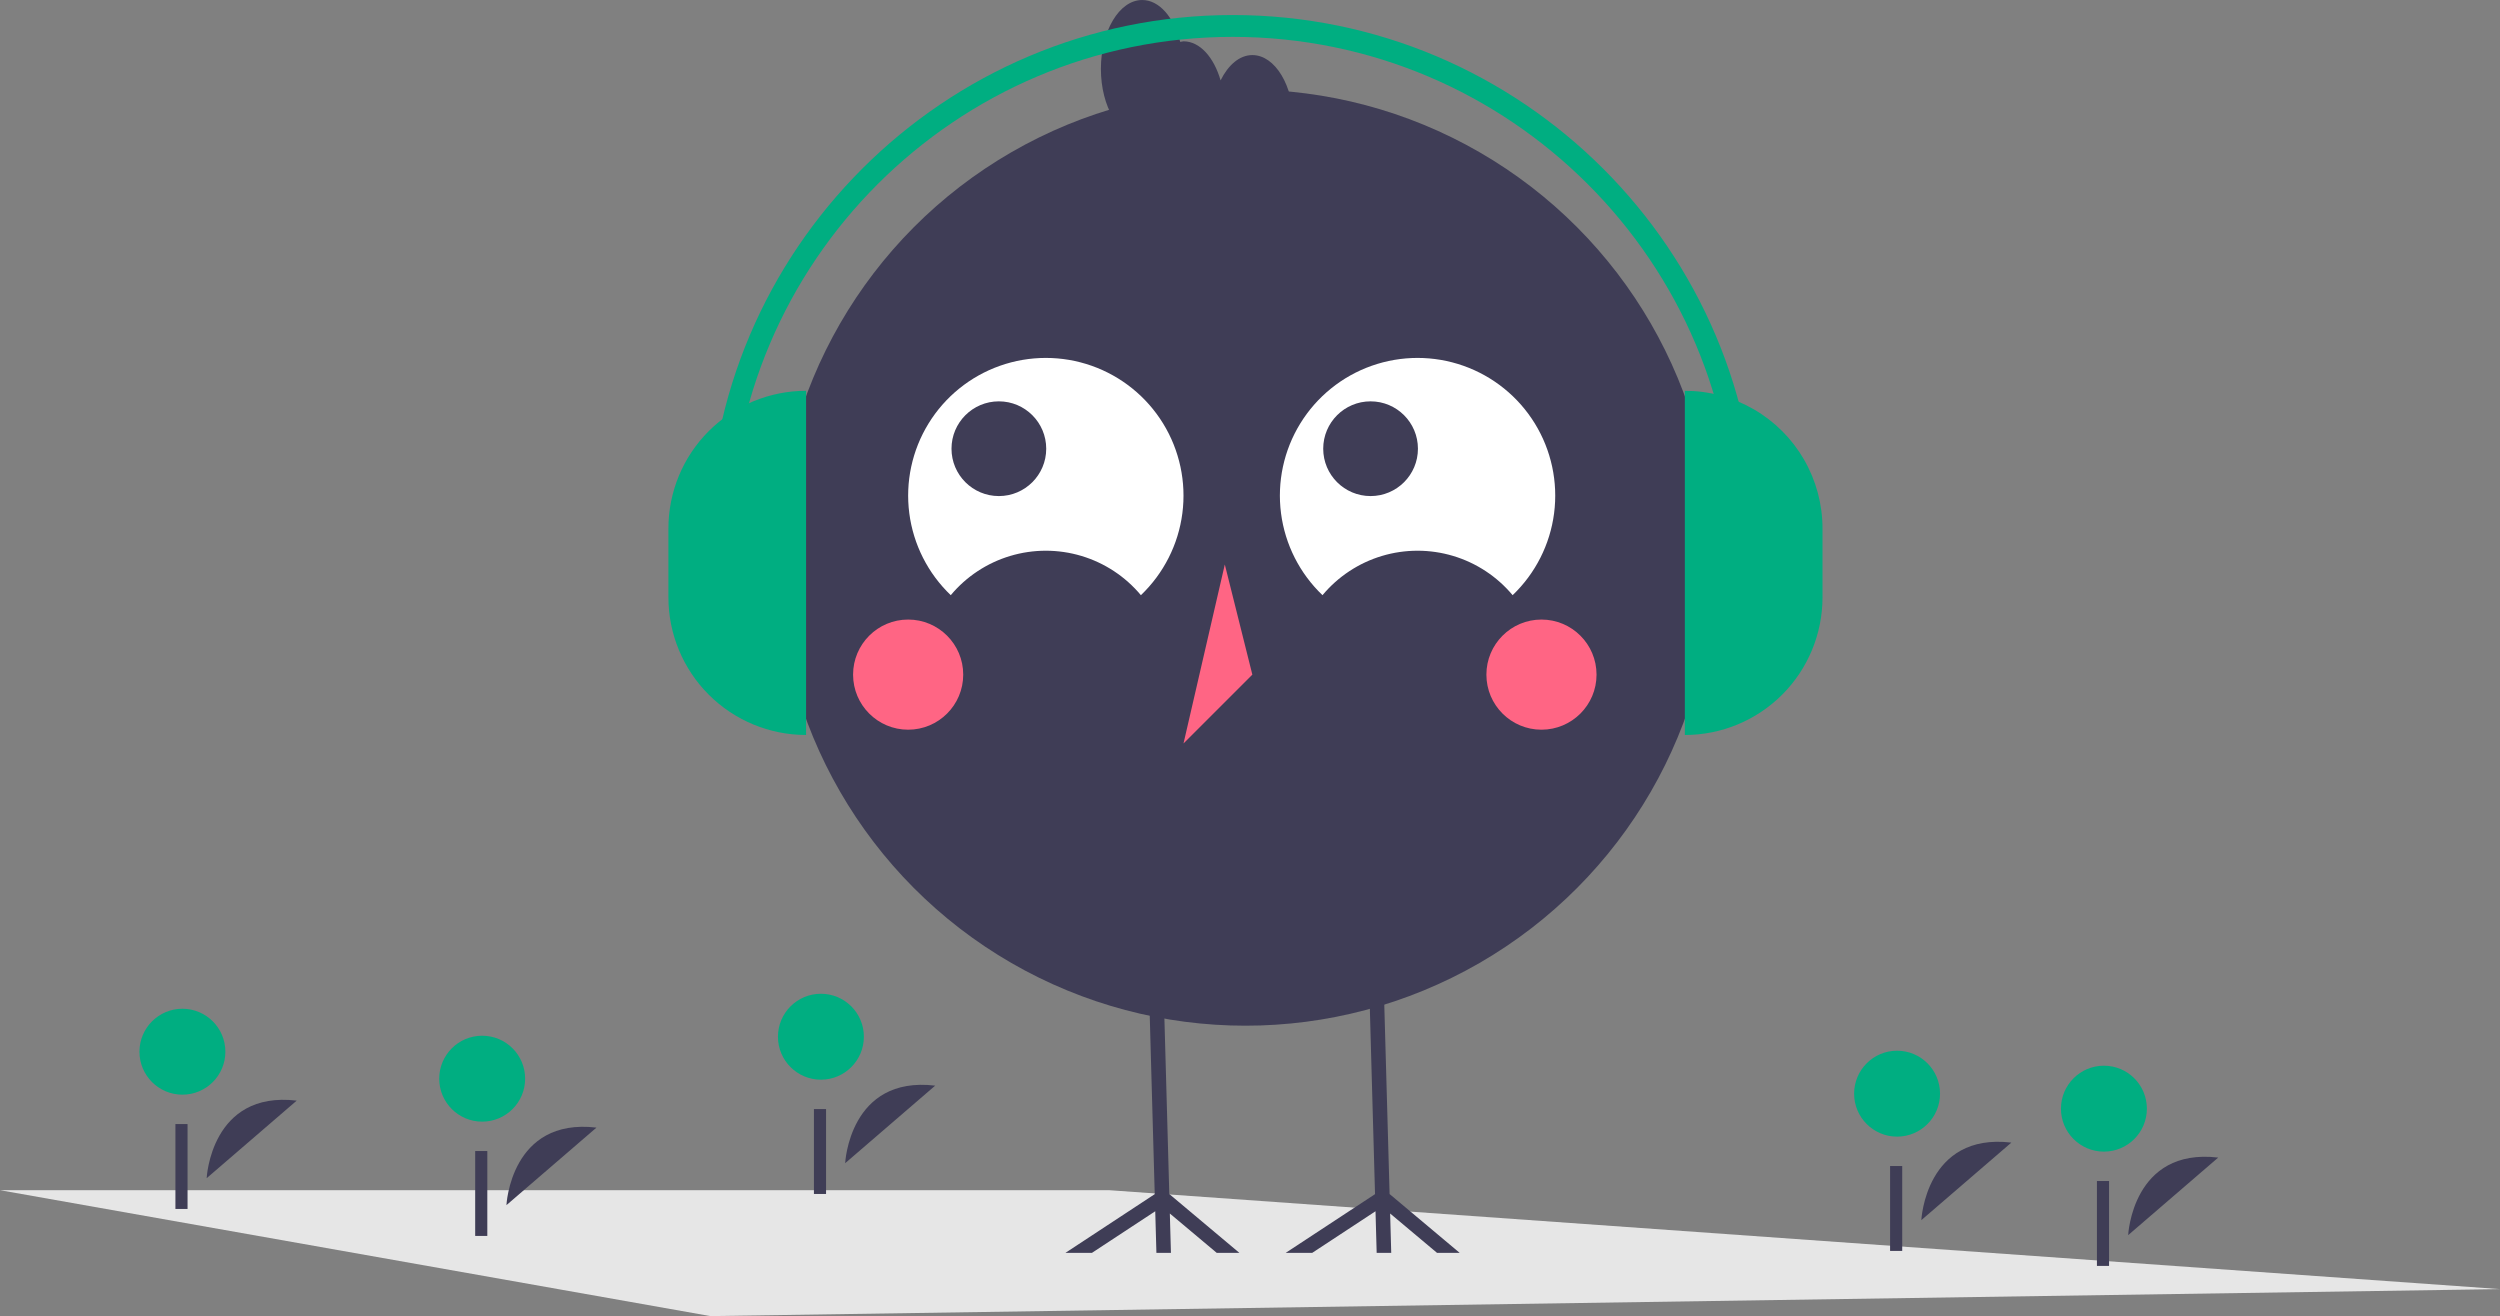<svg xmlns="http://www.w3.org/2000/svg" xmlns:xlink="http://www.w3.org/1999/xlink" xmlns:krita="http://krita.org/namespaces/svg/krita" xmlns:sodipodi="http://sodipodi.sourceforge.net/DTD/sodipodi-0.dtd" viewBox="0 219.94 639.2 336.5">
<rect x="0" y="219.94" width="639.2" height="336.5" fill="#808080" stroke="none"/>
<defs/>
<path id="shape0" transform="matrix(0.72 0 0 0.72 0 524.247)" fill="#e6e6e6" stroke-opacity="0" stroke="#000000" stroke-width="0" stroke-linecap="square" stroke-linejoin="bevel" d="M887.772 35.129L252.263 44.71L0 0L393.817 0L887.772 35.129Z" sodipodi:nodetypes="cccccc"/><path id="shape1" transform="matrix(0.72 0 0 0.72 129.485 508.036)" fill="#3f3d56" stroke-opacity="0" stroke="#000000" stroke-width="0" stroke-linecap="square" stroke-linejoin="bevel" d="M0 27.83C0 27.83 1.487 -3.329 31.971 0.293" sodipodi:nodetypes="cc"/><circle id="shape2" transform="matrix(0.72 0 0 0.72 112.298 484.754)" r="15.257" cx="15.257" cy="15.257" fill="#00ae81" stroke-opacity="0" stroke="#000000" stroke-width="0" stroke-linecap="square" stroke-linejoin="bevel"/><rect id="shape3" transform="matrix(0.72 0 0 0.72 121.496 514.237)" fill="#3f3d56" stroke-opacity="0" stroke="#000000" stroke-width="0" stroke-linecap="square" stroke-linejoin="bevel" width="4.307" height="30.147"/><path id="shape4" transform="matrix(0.72 0 0 0.72 491.246 511.868)" fill="#3f3d56" stroke-opacity="0" stroke="#000000" stroke-width="0" stroke-linecap="square" stroke-linejoin="bevel" d="M0 27.83C0 27.83 1.487 -3.329 31.971 0.293" sodipodi:nodetypes="cc"/><circle id="shape5" transform="matrix(0.72 0 0 0.72 474.06 488.586)" r="15.257" cx="15.257" cy="15.257" fill="#00ae81" stroke-opacity="0" stroke="#000000" stroke-width="0" stroke-linecap="square" stroke-linejoin="bevel"/><rect id="shape6" transform="matrix(0.72 0 0 0.72 483.257 518.069)" fill="#3f3d56" stroke-opacity="0" stroke="#000000" stroke-width="0" stroke-linecap="square" stroke-linejoin="bevel" width="4.307" height="30.147"/><path id="shape7" transform="matrix(0.72 0 0 0.72 544.131 515.7)" fill="#3f3d56" stroke-opacity="0" stroke="#000000" stroke-width="0" stroke-linecap="square" stroke-linejoin="bevel" d="M0 27.83C0 27.83 1.487 -3.329 31.971 0.293" sodipodi:nodetypes="cc"/><circle id="shape8" transform="matrix(0.72 0 0 0.72 526.944 492.418)" r="15.257" cx="15.257" cy="15.257" fill="#00ae81" stroke-opacity="0" stroke="#000000" stroke-width="0" stroke-linecap="square" stroke-linejoin="bevel"/><rect id="shape9" transform="matrix(0.72 0 0 0.72 536.142 521.902)" fill="#3f3d56" stroke-opacity="0" stroke="#000000" stroke-width="0" stroke-linecap="square" stroke-linejoin="bevel" width="4.307" height="30.147"/><path id="shape10" transform="matrix(0.72 0 0 0.72 216.093 497.305)" fill="#3f3d56" stroke-opacity="0" stroke="#000000" stroke-width="0" stroke-linecap="square" stroke-linejoin="bevel" d="M0 27.83C0 27.83 1.487 -3.329 31.971 0.293" sodipodi:nodetypes="cc"/><circle id="shape11" transform="matrix(0.72 0 0 0.72 198.906 474.024)" r="15.257" cx="15.257" cy="15.257" fill="#00ae81" stroke-opacity="0" stroke="#000000" stroke-width="0" stroke-linecap="square" stroke-linejoin="bevel"/><rect id="shape12" transform="matrix(0.72 0 0 0.72 208.104 503.507)" fill="#3f3d56" stroke-opacity="0" stroke="#000000" stroke-width="0" stroke-linecap="square" stroke-linejoin="bevel" width="4.307" height="30.147"/><path id="shape13" transform="matrix(0.72 0 0 0.72 52.841 501.138)" fill="#3f3d56" stroke-opacity="0" stroke="#000000" stroke-width="0" stroke-linecap="square" stroke-linejoin="bevel" d="M0 27.83C0 27.83 1.487 -3.329 31.971 0.293" sodipodi:nodetypes="cc"/><circle id="shape14" transform="matrix(0.72 0 0 0.72 35.654 477.856)" r="15.257" cx="15.257" cy="15.257" fill="#00ae81" stroke-opacity="0" stroke="#000000" stroke-width="0" stroke-linecap="square" stroke-linejoin="bevel"/><rect id="shape15" transform="matrix(0.72 0 0 0.72 44.852 507.339)" fill="#3f3d56" stroke-opacity="0" stroke="#000000" stroke-width="0" stroke-linecap="square" stroke-linejoin="bevel" width="4.307" height="30.147"/><circle id="shape16" transform="matrix(0.72 0 0 0.72 198.755 242.823)" r="166.228" cx="166.228" cy="166.228" fill="#3f3d56" stroke-opacity="0" stroke="#000000" stroke-width="0" stroke-linecap="square" stroke-linejoin="bevel"/><path id="shape17" transform="matrix(0.72 0 0 0.72 232.196 311.452)" fill="#ffffff" stroke-opacity="0" stroke="#000000" stroke-width="0" stroke-linecap="square" stroke-linejoin="bevel" d="M15.131 84.254C20.652 77.644 27.995 72.799 36.243 70.323C44.492 67.847 53.289 67.847 61.538 70.323C69.786 72.799 77.129 77.644 82.65 84.254C90.74 76.531 95.94 66.26 97.376 55.169C98.813 44.077 96.4 32.821 90.544 23.292C84.688 13.763 75.736 6.526 65.191 2.797C54.646 -0.932 43.135 -0.932 32.59 2.797C22.045 6.526 13.093 13.763 7.237 23.292C1.381 32.821 -1.032 44.077 0.405 55.169C1.841 66.26 7.041 76.531 15.131 84.254Z" sodipodi:nodetypes="ccccccccccc"/><path id="shape18" transform="matrix(0.72 0 0 0.72 327.24 311.452)" fill="#ffffff" stroke-opacity="0" stroke="#000000" stroke-width="0" stroke-linecap="square" stroke-linejoin="bevel" d="M15.131 84.254C20.652 77.644 27.995 72.799 36.243 70.323C44.492 67.847 53.289 67.847 61.538 70.323C69.786 72.799 77.129 77.644 82.65 84.254C90.74 76.531 95.94 66.26 97.376 55.169C98.813 44.077 96.4 32.821 90.544 23.292C84.688 13.763 75.736 6.526 65.191 2.797C54.646 -0.932 43.135 -0.932 32.59 2.797C22.045 6.526 13.093 13.763 7.237 23.292C1.381 32.821 -1.032 44.077 0.405 55.169C1.841 66.26 7.041 76.531 15.131 84.254Z" sodipodi:nodetypes="ccccccccccc"/><circle id="shape19" transform="matrix(0.72 0 0 0.72 243.28 322.557)" r="16.818" cx="16.818" cy="16.818" fill="#3f3d56" stroke-opacity="0" stroke="#000000" stroke-width="0" stroke-linecap="square" stroke-linejoin="bevel"/><circle id="shape20" transform="matrix(0.72 0 0 0.72 338.32 322.557)" r="16.818" cx="16.818" cy="16.818" fill="#3f3d56" stroke-opacity="0" stroke="#000000" stroke-width="0" stroke-linecap="square" stroke-linejoin="bevel"/><circle id="shape21" transform="matrix(0.72 0 0 0.72 218.116 378.348)" r="19.556" cx="19.556" cy="19.556" fill="#ff6584" stroke-opacity="0" stroke="#000000" stroke-width="0" stroke-linecap="square" stroke-linejoin="bevel"/><circle id="shape22" transform="matrix(0.72 0 0 0.72 380.042 378.348)" r="19.556" cx="19.556" cy="19.556" fill="#ff6584" stroke-opacity="0" stroke="#000000" stroke-width="0" stroke-linecap="square" stroke-linejoin="bevel"/><path id="shape23" transform="matrix(0.72 0 0 0.72 302.599 364.267)" fill="#ff6584" stroke-opacity="0" stroke="#000000" stroke-width="0" stroke-linecap="square" stroke-linejoin="bevel" d="M14.667 0L0 63.558L24.445 39.113L14.667 0Z" sodipodi:nodetypes="ccccc"/><path id="shape24" transform="matrix(0.72 0 0 0.72 328.725 469.817)" fill="#3f3d56" stroke-opacity="0" stroke="#000000" stroke-width="0" stroke-linecap="square" stroke-linejoin="bevel" d="M53.744 97.856L37.092 83.88L37.48 97.856L32.308 97.856L31.895 83.078L9.412 97.856L0 97.856L31.727 77.002L30.498 33.213L29.58 0.142L34.739 0L35.67 33.213L36.898 76.963L61.785 97.856L53.744 97.856Z" sodipodi:nodetypes="cccccccccccccccc"/><path id="shape25" transform="matrix(0.72 0 0 0.72 272.408 469.817)" fill="#3f3d56" stroke-opacity="0" stroke="#000000" stroke-width="0" stroke-linecap="square" stroke-linejoin="bevel" d="M53.731 97.856L37.079 83.88L37.467 97.856L32.309 97.856L31.895 83.078L9.412 97.856L0 97.856L31.714 77.002L30.486 33.213L29.568 0.142L34.739 0L35.67 33.213L36.885 76.963L61.773 97.856L53.731 97.856Z" sodipodi:nodetypes="cccccccccccccccc"/><path id="shape26" transform="matrix(0.72 0 0 0.72 281.478 219.942)" fill="#3f3d56" stroke-opacity="0" stroke="#000000" stroke-width="0" stroke-linecap="square" stroke-linejoin="bevel" d="M53.78 19.556C49.219 19.556 45.195 23.099 42.505 28.541C40.134 20.358 35.152 14.667 29.334 14.667C28.939 14.707 28.547 14.772 28.16 14.864C25.924 6.127 20.727 0 14.667 0C6.567 0 0 10.945 0 24.445C0 37.946 6.567 48.891 14.667 48.891C15.063 48.851 15.455 48.785 15.841 48.693C18.078 57.43 23.275 63.558 29.334 63.558C33.895 63.558 37.919 60.015 40.609 54.573C42.98 62.756 47.962 68.447 53.78 68.447C61.88 68.447 68.447 57.502 68.447 44.002C68.447 30.501 61.88 19.556 53.78 19.556Z" sodipodi:nodetypes="ccccccccccccc"/><path id="shape27" transform="matrix(-0.72 0 0 -0.72 206.1 407.862)" fill="#00ae81" stroke-opacity="0" stroke="#000000" stroke-width="0" stroke-linecap="square" stroke-linejoin="bevel" d="M0 0L0 0C12.962 5.68434e-14 25.406 5.154 34.571 14.32C43.736 23.485 48.891 35.929 48.891 48.891L48.891 73.336C48.891 86.298 43.736 98.742 34.571 107.907C25.406 117.072 12.962 122.227 0 122.227L0 122.227L0 122.227L0 0Z" sodipodi:nodetypes="ccccccccccc"/><path id="shape28" transform="matrix(0.72 0 0 0.72 430.778 319.859)" fill="#00ae81" stroke-opacity="0" stroke="#000000" stroke-width="0" stroke-linecap="square" stroke-linejoin="bevel" d="M0 2.55795e-11L0 2.55795e-11C8.581 -8.77616e-06 17.014 2.259 24.445 6.55C31.877 10.841 38.05 17.014 42.34 24.445C46.631 31.877 48.891 40.309 48.891 48.891L48.891 73.336C48.891 86.298 43.736 98.742 34.571 107.907C25.406 117.072 12.962 122.227 5e-05 122.227L5e-05 122.227L5e-05 122.227L5e-05 2.55795e-11Z" sodipodi:nodetypes="cccccccccccc"/><path id="shape29" transform="matrix(0.72 0 0 0.72 181.138 223.783)" fill="#00ae81" stroke-opacity="0" stroke="#000000" stroke-width="0" stroke-linecap="square" stroke-linejoin="bevel" d="M372.342 186.171L364.585 186.171C364.585 87.793 284.549 7.757 186.171 7.757C87.793 7.757 7.757 87.793 7.757 186.171L0 186.171C0 83.516 83.516 0 186.171 0C288.826 -5.68434e-14 372.342 83.516 372.342 186.171Z" sodipodi:nodetypes="ccccccc"/>
</svg>